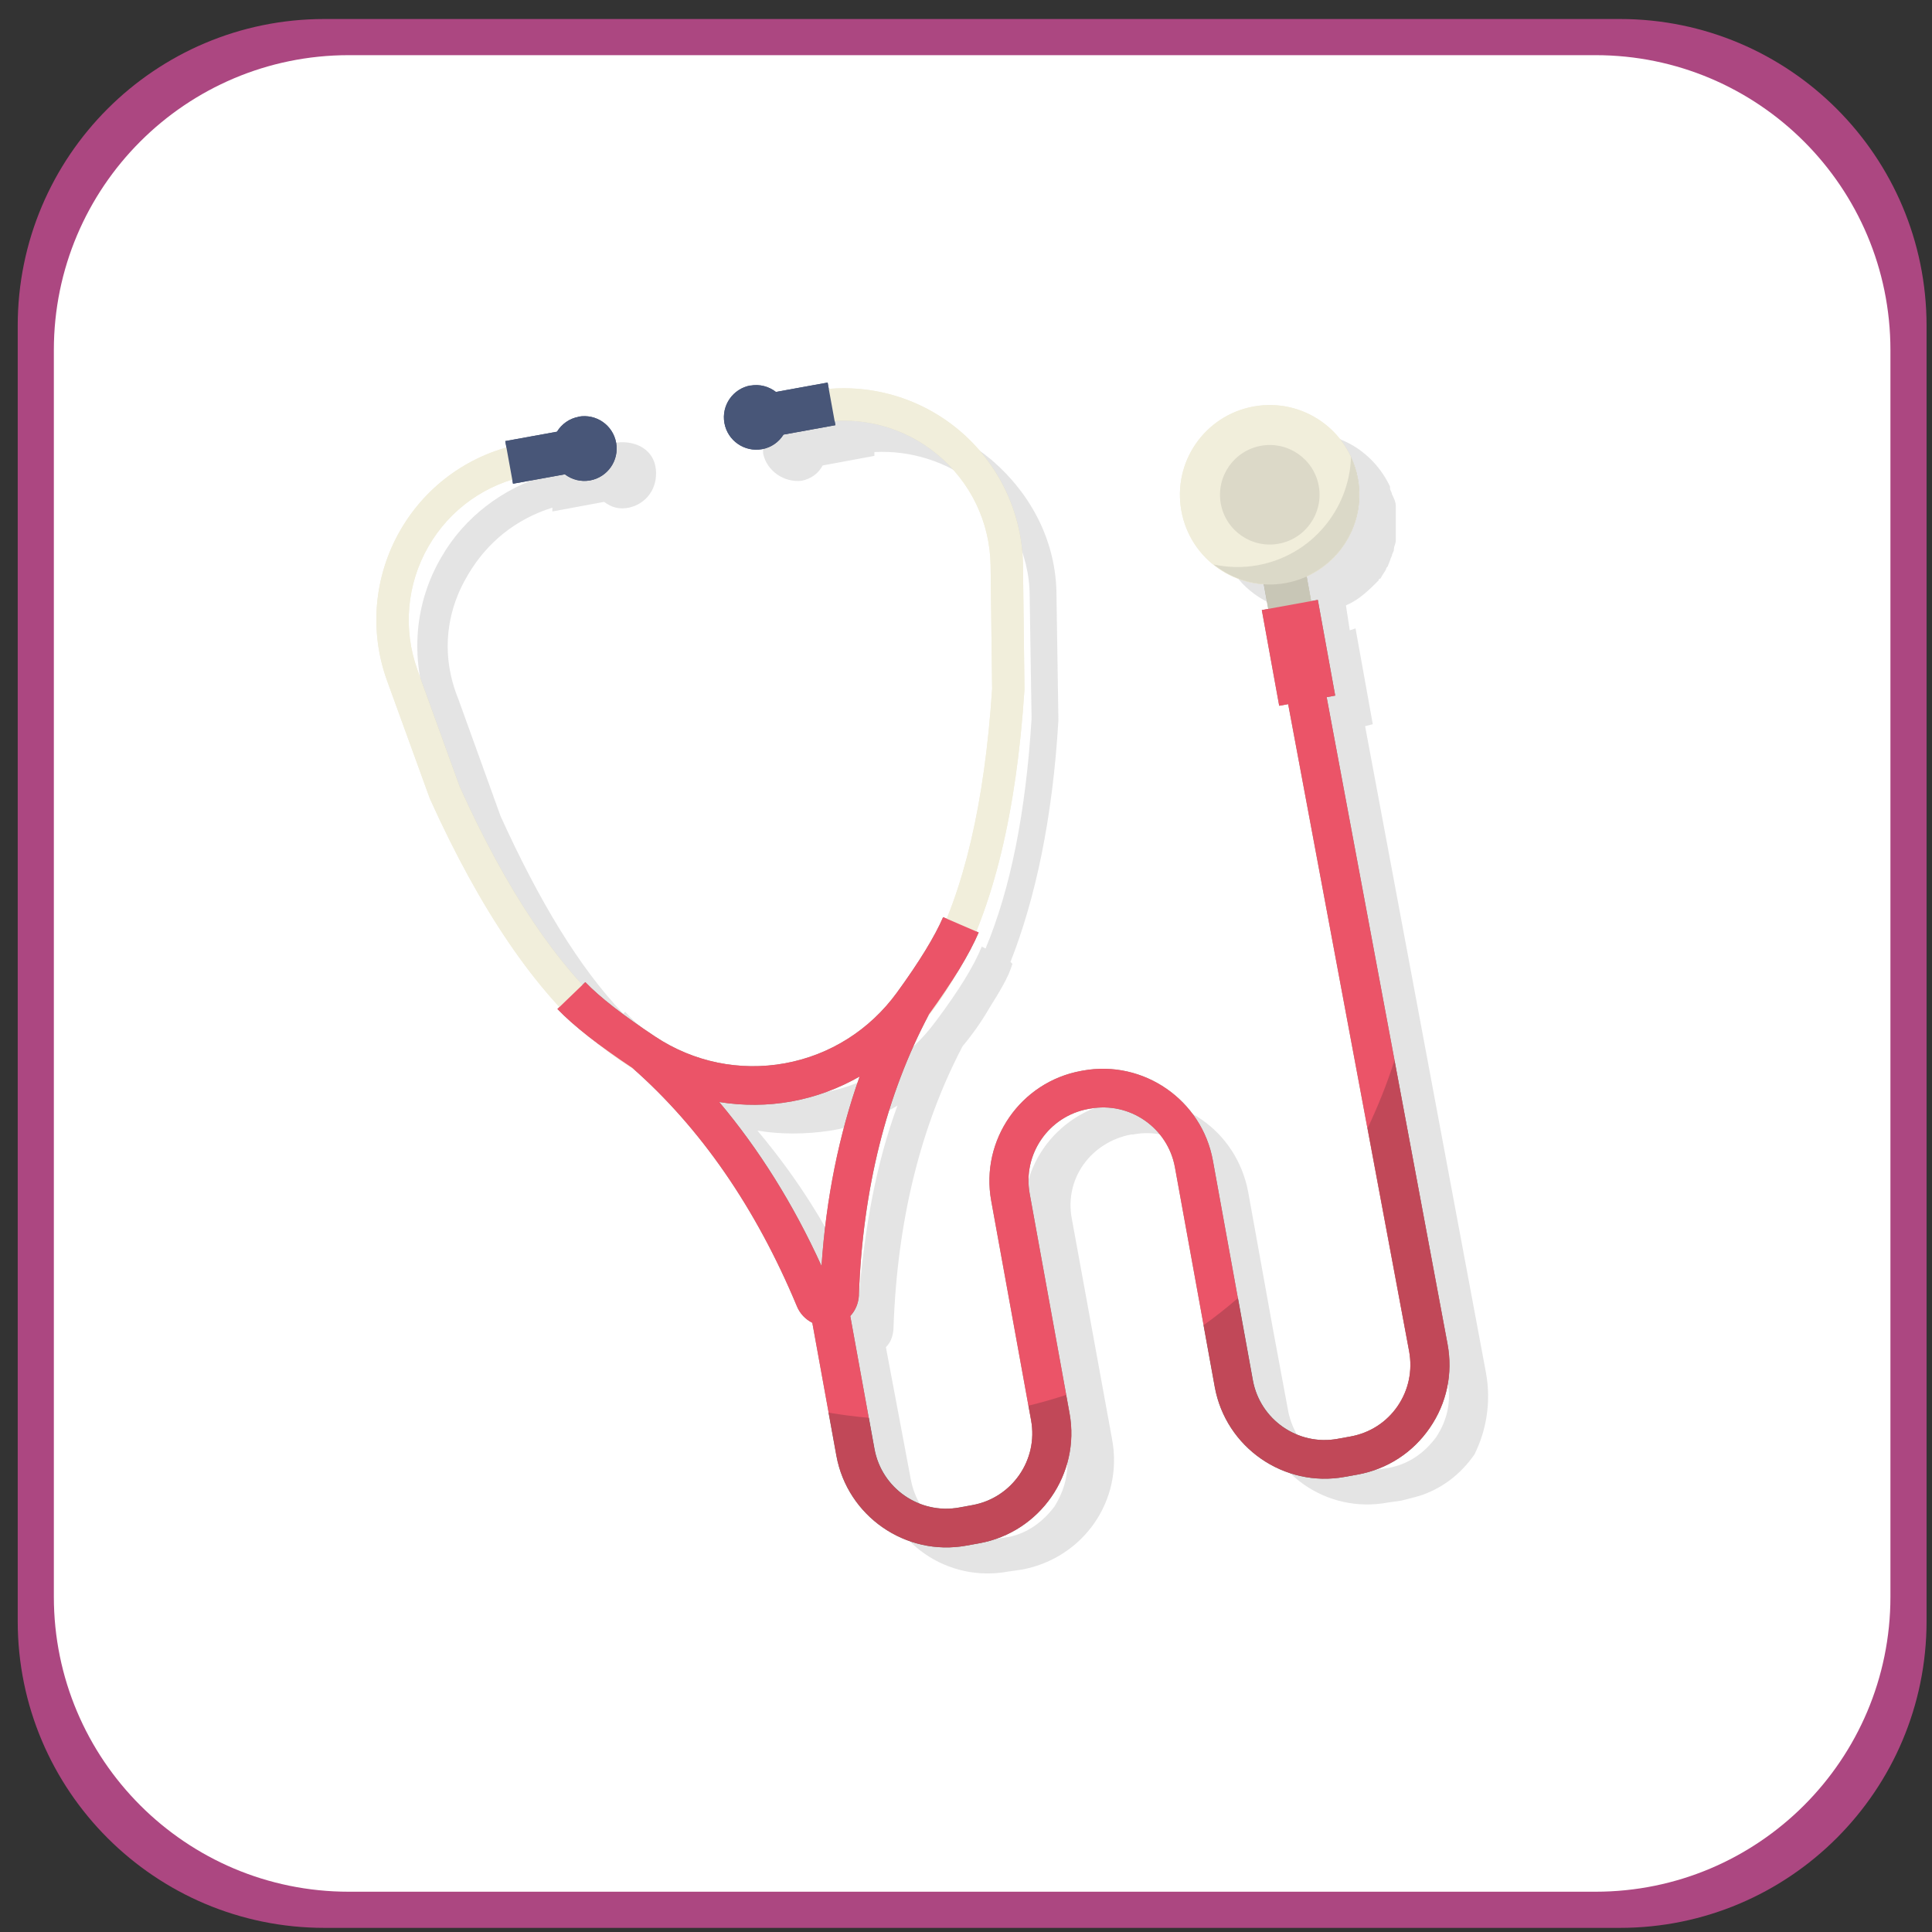 <svg width="87" height="87" viewBox="0 0 87 87" fill="none" xmlns="http://www.w3.org/2000/svg">
<rect x="0" y="0" width="87" height="87" fill="#333333" stroke="none"/>
<path d="M72.944 0.856H14.609C6.981 0.856 0.798 7.04 0.798 14.668V73.003C0.798 80.63 6.981 86.814 14.609 86.814H72.944C80.572 86.814 86.755 80.63 86.755 73.003V14.668C86.755 7.04 80.572 0.856 72.944 0.856Z" fill="#AC4781"/>
<path d="M71.847 2.484H15.706C8.371 2.484 2.425 8.43 2.425 15.765V71.905C2.425 79.24 8.371 85.186 15.706 85.186H71.847C79.182 85.186 85.128 79.24 85.128 71.905V15.765C85.128 8.43 79.182 2.484 71.847 2.484Z" fill="white"/>
<path d="M58.602 24.633L56.67 24.983L57.453 29.294L59.385 28.943L58.602 24.633Z" fill="#DCD9C8"/>
<path d="M61.15 21.559C61.548 23.752 60.096 25.857 57.897 26.256C55.698 26.656 53.598 25.202 53.199 23.003C52.8 20.804 54.254 18.705 56.453 18.305C58.651 17.906 60.751 19.36 61.15 21.559Z" fill="#F1EEDB"/>
<path d="M59.386 21.879C59.607 23.097 58.798 24.264 57.581 24.485C56.363 24.706 55.196 23.898 54.975 22.68C54.754 21.463 55.562 20.296 56.78 20.075C57.997 19.854 59.164 20.662 59.386 21.879Z" fill="#DCD9C8"/>
<path opacity="0.1" d="M60.838 20.576C60.766 22.938 59.058 25.013 56.635 25.453C55.958 25.576 55.294 25.555 54.659 25.42C55.297 25.927 56.074 26.247 56.905 26.302L57.447 29.29L59.379 28.939L58.837 25.951C60.485 25.203 61.482 23.417 61.144 21.554C61.081 21.206 60.97 20.88 60.831 20.571L60.838 20.576Z" fill="#1D1D1B"/>
<path d="M35.751 49.419L35.627 49.442L35.533 49.459L35.502 49.465C29.34 50.584 23.908 46.039 19.358 35.964L17.431 30.654C16.62 28.415 16.839 25.949 18.024 23.886C19.208 21.823 21.233 20.397 23.575 19.971L23.662 19.956L23.923 21.39L23.836 21.406C21.916 21.755 20.255 22.923 19.286 24.619C18.316 26.31 18.138 28.331 18.799 30.168L20.704 35.431C24.922 44.77 29.822 49.033 35.245 48.048L35.369 48.026L35.469 48.008L35.5 48.002C40.923 47.017 44.005 41.305 44.677 31.019L44.608 25.481C44.587 23.528 43.71 21.698 42.201 20.458C40.699 19.216 38.731 18.701 36.812 19.049L36.725 19.065L36.465 17.63L36.551 17.615C38.893 17.189 41.291 17.813 43.131 19.326C44.966 20.841 46.039 23.078 46.066 25.454L46.133 31.05C45.414 42.14 41.926 48.304 35.764 49.423L35.751 49.419Z" fill="#F1EEDB"/>
<path d="M26.058 18.769C25.635 18.846 25.29 19.101 25.082 19.44L22.753 19.863L23.102 21.783L25.437 21.359C25.75 21.597 26.155 21.709 26.572 21.634C27.36 21.491 27.89 20.733 27.746 19.938C27.602 19.143 26.846 18.62 26.05 18.764L26.058 18.769Z" fill="#485678"/>
<path d="M33.792 17.364C34.214 17.287 34.627 17.405 34.941 17.649L37.27 17.226L37.619 19.146L35.283 19.57C35.074 19.903 34.734 20.151 34.318 20.226C33.529 20.37 32.767 19.847 32.622 19.052C32.478 18.257 33.002 17.501 33.797 17.357L33.792 17.364Z" fill="#485678"/>
<path d="M59.331 27.016L58.927 27.089L58.045 27.249L56.822 27.471L57.605 31.782L58.008 31.709L63.455 60.852C63.613 61.722 63.432 62.595 62.935 63.321C62.438 64.046 61.685 64.529 60.815 64.687L60.231 64.793C58.448 65.117 56.738 63.933 56.414 62.15L54.618 52.261C54.123 49.534 51.496 47.714 48.769 48.209L48.688 48.224C45.961 48.719 44.14 51.341 44.636 54.074L46.432 63.963C46.756 65.746 45.572 67.456 43.789 67.779L43.193 67.888C41.41 68.212 39.7 67.027 39.376 65.244L38.289 59.263C38.52 59.015 38.66 58.688 38.678 58.326C38.848 53.54 39.916 49.285 41.839 45.669C42.902 44.206 43.652 42.966 44.072 41.991L42.47 41.3C42.096 42.17 41.393 43.318 40.387 44.701C39.164 46.38 37.375 47.513 35.343 47.882C33.312 48.251 31.233 47.827 29.504 46.678C28.074 45.731 27.014 44.91 26.357 44.227L25.101 45.437C25.837 46.201 26.974 47.092 28.477 48.09C31.555 50.797 34.045 54.406 35.887 58.826C36.025 59.16 36.277 59.416 36.58 59.567L37.666 65.548C38.162 68.275 40.789 70.095 43.516 69.6L44.113 69.492C46.84 68.996 48.661 66.375 48.164 63.642L46.368 53.753C46.044 51.97 47.229 50.26 49.012 49.936L49.092 49.922C50.875 49.598 52.585 50.782 52.909 52.565L54.705 62.454C55.2 65.181 57.822 67.002 60.555 66.505L61.139 66.4C62.468 66.158 63.617 65.417 64.383 64.302C65.151 63.194 65.434 61.853 65.186 60.525L59.741 31.394L60.127 31.324L59.343 27.013L59.331 27.016ZM32.388 49.625C33.458 49.797 34.555 49.796 35.649 49.598C36.742 49.399 37.769 49.014 38.711 48.477C37.782 51.097 37.202 53.948 36.995 57.008C35.723 54.211 34.172 51.746 32.388 49.625Z" fill="#A18D81"/>
<path opacity="0.2" d="M46.437 63.956C46.761 65.739 45.576 67.449 43.793 67.772L43.197 67.881C41.414 68.205 39.704 67.02 39.38 65.237L39.127 63.846C38.514 63.791 37.91 63.714 37.308 63.612L37.66 65.55C38.155 68.277 40.782 70.097 43.509 69.601L44.106 69.493C46.833 68.998 48.654 66.376 48.157 63.643L48.007 62.817C47.456 62.994 46.895 63.16 46.317 63.297L46.436 63.95L46.437 63.956Z" fill="#1D1D1B"/>
<path opacity="0.2" d="M62.792 47.768C62.455 48.811 62.05 49.828 61.585 50.804L63.461 60.852C63.619 61.721 63.438 62.595 62.941 63.32C62.444 64.046 61.691 64.529 60.821 64.687L60.237 64.793C58.455 65.117 56.745 63.932 56.421 62.149L55.749 58.453C55.25 58.884 54.734 59.292 54.195 59.679L54.699 62.456C55.194 65.183 57.816 67.004 60.549 66.507L61.133 66.401C62.462 66.16 63.611 65.419 64.377 64.304C65.145 63.196 65.427 61.855 65.18 60.527L62.798 47.767L62.792 47.768Z" fill="#1D1D1B"/>
<path d="M66.91 61.789L61.472 32.7L61.818 32.613L61.041 28.297L60.782 28.384L60.609 27.262C61.214 27.003 61.645 26.571 62.077 26.14C62.077 26.14 62.077 26.053 62.163 26.053C62.249 25.881 62.336 25.794 62.422 25.622C62.422 25.535 62.508 25.535 62.508 25.449C62.595 25.276 62.595 25.19 62.681 25.017C62.681 24.931 62.767 24.845 62.767 24.758C62.767 24.586 62.853 24.5 62.853 24.327C62.853 24.241 62.853 24.154 62.853 24.068C62.853 23.895 62.853 23.809 62.853 23.636C62.853 23.55 62.853 23.377 62.853 23.291C62.853 23.205 62.853 23.032 62.853 22.946C62.853 22.859 62.853 22.859 62.853 22.773C62.853 22.6 62.767 22.428 62.681 22.255C62.681 22.169 62.595 22.082 62.595 21.996L62.595 21.91C61.818 20.27 60.091 19.234 58.192 19.579C56.034 20.011 54.567 22.082 54.912 24.241C55.258 26.053 56.725 27.348 58.538 27.521L58.624 27.521L58.883 28.729L58.624 28.815L59.401 33.131L59.746 33.045L65.184 62.221C65.357 63.084 65.184 63.947 64.666 64.724C64.148 65.415 63.458 65.933 62.508 66.105L61.904 66.192C61.645 66.192 61.472 66.278 61.214 66.278C59.66 66.278 58.365 65.156 58.02 63.602L57.329 59.89L56.207 53.675C55.689 50.913 53.099 49.1 50.337 49.618L50.251 49.618C47.489 50.136 45.676 52.726 46.194 55.488L48.007 65.415C48.179 66.278 47.92 67.141 47.489 67.832C46.971 68.522 46.28 69.04 45.417 69.213L44.813 69.299C43 69.644 41.36 68.436 41.015 66.623L40.756 65.242L39.893 60.667C40.152 60.408 40.238 60.063 40.238 59.718C40.411 54.97 41.446 50.74 43.345 47.115C43.777 46.597 44.209 45.993 44.554 45.389C44.986 44.698 45.417 44.008 45.59 43.403L45.503 43.317C46.626 40.468 47.402 36.843 47.661 32.441L47.575 26.83C47.575 24.413 46.453 22.255 44.64 20.701C43 19.32 40.928 18.716 38.857 18.889L39.029 18.544L36.699 18.975C36.354 18.716 36.008 18.63 35.577 18.716C34.8 18.889 34.282 19.579 34.368 20.442C34.541 21.219 35.318 21.737 36.095 21.651C36.526 21.565 36.871 21.306 37.044 20.96L39.375 20.529L39.375 20.356C41.015 20.27 42.655 20.788 43.95 21.824C45.417 23.032 46.367 24.931 46.367 26.83L46.453 32.355C46.194 36.584 45.503 40.037 44.381 42.713L44.209 42.626C43.863 43.49 43.173 44.612 42.137 45.993C40.928 47.633 39.116 48.841 37.13 49.187C35.059 49.532 32.987 49.1 31.261 47.978C29.793 47.029 28.758 46.252 28.153 45.561L28.067 45.648C26.082 43.576 24.269 40.555 22.543 36.757L20.644 31.491C19.867 29.592 20.039 27.607 21.075 25.881C21.938 24.413 23.233 23.377 24.873 22.859L24.873 23.032L27.204 22.6C27.549 22.859 27.894 22.946 28.326 22.859C29.103 22.687 29.621 21.996 29.534 21.133C29.448 20.27 28.671 19.838 27.808 19.925C27.376 20.011 27.031 20.27 26.858 20.615L24.528 21.133L24.614 21.392C22.629 21.996 20.902 23.291 19.867 25.104C18.658 27.175 18.486 29.592 19.262 31.837L21.162 37.188C22.974 41.159 24.959 44.353 27.031 46.597L26.945 46.683C27.463 47.201 28.153 47.806 29.017 48.41C29.448 48.755 29.793 49.014 30.225 49.273C30.225 49.273 30.225 49.273 30.311 49.273C33.419 51.949 35.922 55.574 37.735 59.977C37.907 60.322 38.166 60.581 38.425 60.753L39.202 64.81L39.547 66.709C40.065 69.472 42.655 71.284 45.417 70.766L46.021 70.68C48.783 70.162 50.596 67.573 50.078 64.81L48.266 54.884C47.92 53.071 49.129 51.431 50.941 51.086L51.028 51.086C52.84 50.74 54.481 51.949 54.826 53.762L56.121 60.84L56.639 63.602C57.157 66.364 59.746 68.177 62.508 67.659L63.112 67.573C63.458 67.486 63.803 67.4 64.062 67.314C65.011 66.968 65.788 66.364 66.393 65.501C66.91 64.465 67.169 63.17 66.91 61.789ZM34.109 50.913C35.145 51.086 36.267 51.086 37.389 50.913C38.512 50.74 39.547 50.309 40.411 49.791C39.461 52.38 38.943 55.229 38.684 58.337C37.476 55.488 35.922 53.071 34.109 50.913Z" fill="#1D1D1B" fill-opacity="0.12"/>
<path d="M58.601 24.633L56.669 24.983L57.452 29.294L59.384 28.943L58.601 24.633Z" fill="#DCD9C8"/>
<path d="M61.149 21.559C61.547 23.752 60.094 25.857 57.896 26.256C55.697 26.656 53.597 25.202 53.198 23.003C52.799 20.804 54.253 18.705 56.452 18.305C58.651 17.906 60.75 19.36 61.149 21.559Z" fill="#F1EEDB"/>
<path d="M59.385 21.879C59.606 23.097 58.797 24.264 57.58 24.485C56.362 24.706 55.195 23.898 54.974 22.68C54.753 21.463 55.561 20.296 56.779 20.075C57.996 19.854 59.163 20.662 59.385 21.879Z" fill="#DCD9C8"/>
<path opacity="0.1" d="M60.837 20.577C60.765 22.938 59.057 25.013 56.634 25.453C55.957 25.576 55.292 25.556 54.658 25.421C55.296 25.927 56.073 26.248 56.904 26.302L57.447 29.29L59.378 28.939L58.836 25.952C60.484 25.203 61.481 23.418 61.143 21.554C61.08 21.206 60.969 20.88 60.83 20.572L60.837 20.577Z" fill="#1D1D1B"/>
<path d="M35.75 49.419L35.626 49.442L35.532 49.459L35.501 49.465C29.339 50.584 23.907 46.039 19.357 35.964L17.43 30.654C16.619 28.415 16.838 25.949 18.023 23.886C19.207 21.823 21.233 20.397 23.574 19.971L23.661 19.956L23.922 21.39L23.835 21.406C21.916 21.755 20.254 22.923 19.285 24.619C18.315 26.31 18.137 28.331 18.798 30.168L20.703 35.431C24.921 44.77 29.821 49.033 35.244 48.048L35.368 48.026L35.468 48.008L35.499 48.002C40.922 47.017 44.004 41.305 44.676 31.019L44.608 25.481C44.586 23.528 43.709 21.698 42.2 20.458C40.698 19.216 38.731 18.701 36.811 19.049L36.724 19.065L36.464 17.63L36.551 17.615C38.892 17.189 41.29 17.813 43.13 19.326C44.965 20.841 46.038 23.078 46.066 25.454L46.132 31.05C45.413 42.14 41.925 48.304 35.763 49.423L35.75 49.419Z" fill="#F1EEDB"/>
<path d="M26.057 18.769C25.634 18.845 25.289 19.101 25.081 19.44L22.752 19.863L23.101 21.782L25.436 21.358C25.749 21.596 26.154 21.709 26.571 21.633C27.36 21.49 27.889 20.733 27.745 19.938C27.601 19.143 26.845 18.619 26.049 18.764L26.057 18.769Z" fill="#485678"/>
<path d="M33.791 17.364C34.213 17.288 34.626 17.405 34.94 17.65L37.269 17.227L37.618 19.146L35.282 19.57C35.073 19.904 34.733 20.151 34.317 20.227C33.528 20.37 32.766 19.848 32.621 19.053C32.477 18.258 33.001 17.502 33.796 17.357L33.791 17.364Z" fill="#485678"/>
<path d="M59.33 27.016L58.926 27.089L58.044 27.249L56.82 27.471L57.603 31.782L58.007 31.709L63.454 60.852C63.612 61.722 63.43 62.595 62.933 63.321C62.436 64.046 61.683 64.529 60.814 64.687L60.23 64.793C58.447 65.117 56.737 63.933 56.413 62.15L54.617 52.261C54.122 49.534 51.494 47.714 48.767 48.209L48.686 48.224C45.959 48.719 44.139 51.341 44.635 54.074L46.431 63.963C46.755 65.746 45.57 67.456 43.787 67.779L43.191 67.888C41.408 68.212 39.698 67.027 39.374 65.244L38.288 59.263C38.519 59.015 38.658 58.688 38.676 58.326C38.846 53.54 39.915 49.285 41.838 45.669C42.9 44.206 43.651 42.966 44.07 41.991L42.469 41.3C42.094 42.17 41.392 43.318 40.385 44.701C39.163 46.38 37.373 47.513 35.342 47.882C33.311 48.251 31.232 47.827 29.502 46.678C28.073 45.731 27.012 44.91 26.356 44.227L25.1 45.437C25.835 46.201 26.973 47.092 28.476 48.09C31.553 50.797 34.044 54.406 35.886 58.826C36.024 59.16 36.275 59.416 36.579 59.567L37.665 65.548C38.16 68.275 40.788 70.095 43.515 69.6L44.111 69.492C46.838 68.996 48.659 66.375 48.163 63.642L46.367 53.753C46.043 51.97 47.227 50.26 49.01 49.936L49.091 49.922C50.874 49.598 52.584 50.782 52.908 52.565L54.704 62.454C55.199 65.181 57.82 67.002 60.553 66.505L61.137 66.4C62.467 66.158 63.615 65.417 64.382 64.302C65.15 63.194 65.432 61.853 65.184 60.525L59.74 31.394L60.125 31.324L59.342 27.013L59.33 27.016ZM32.386 49.625C33.457 49.797 34.554 49.796 35.647 49.598C36.74 49.399 37.768 49.014 38.71 48.477C37.78 51.097 37.201 53.948 36.993 57.008C35.721 54.211 34.17 51.746 32.386 49.625Z" fill="#EB5468"/>
<path opacity="0.2" d="M46.436 63.956C46.76 65.739 45.575 67.449 43.792 67.772L43.196 67.881C41.413 68.205 39.703 67.02 39.379 65.237L39.127 63.846C38.513 63.791 37.909 63.714 37.307 63.612L37.659 65.55C38.154 68.277 40.782 70.097 43.508 69.601L44.105 69.493C46.832 68.998 48.653 66.376 48.156 63.643L48.006 62.817C47.455 62.994 46.894 63.16 46.316 63.297L46.435 63.95L46.436 63.956Z" fill="#1D1D1B"/>
<path opacity="0.2" d="M62.791 47.768C62.454 48.811 62.049 49.828 61.584 50.804L63.46 60.852C63.618 61.721 63.437 62.595 62.94 63.32C62.443 64.046 61.69 64.529 60.82 64.687L60.236 64.793C58.454 65.117 56.743 63.932 56.42 62.149L55.748 58.453C55.249 58.884 54.733 59.292 54.194 59.679L54.698 62.456C55.193 65.183 57.815 67.004 60.548 66.507L61.132 66.401C62.461 66.16 63.61 65.419 64.376 64.304C65.144 63.196 65.426 61.855 65.179 60.527L62.797 47.767L62.791 47.768Z" fill="#1D1D1B"/>
</svg>
